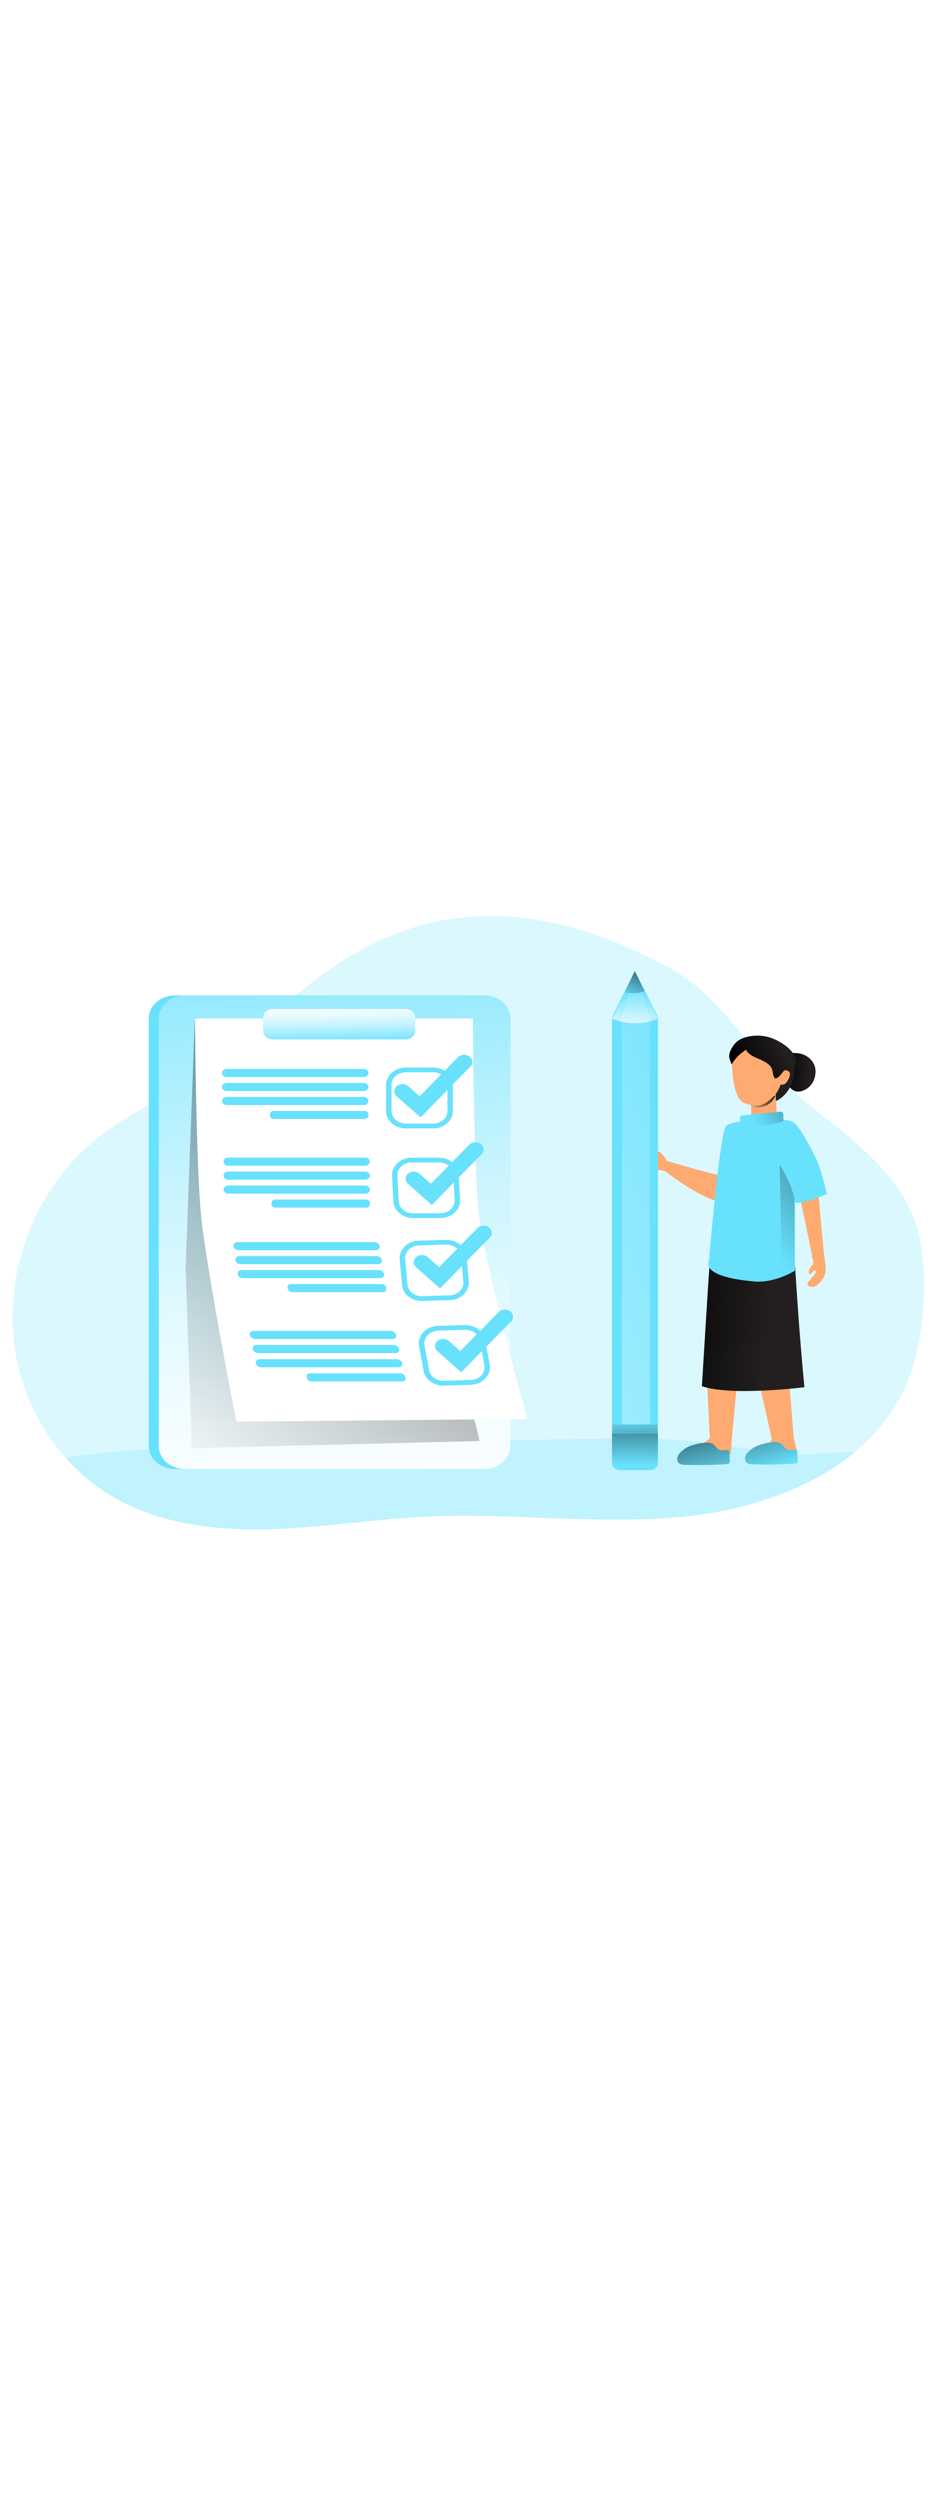 <svg id="_0248_checklist_1" xmlns="http://www.w3.org/2000/svg" xmlns:xlink="http://www.w3.org/1999/xlink" viewBox="0 0 500 500" data-imageid="checklist-1-18" imageName="Checklist 1" class="illustrations_image" style="width: 188px;"><defs><style>.cls-1_checklist-1-18{fill:url(#linear-gradient);}.cls-1_checklist-1-18,.cls-2_checklist-1-18,.cls-3_checklist-1-18,.cls-4_checklist-1-18,.cls-5_checklist-1-18,.cls-6_checklist-1-18,.cls-7_checklist-1-18,.cls-8_checklist-1-18,.cls-9_checklist-1-18,.cls-10_checklist-1-18,.cls-11_checklist-1-18,.cls-12_checklist-1-18,.cls-13_checklist-1-18,.cls-14_checklist-1-18,.cls-15_checklist-1-18,.cls-16_checklist-1-18,.cls-17_checklist-1-18,.cls-18_checklist-1-18,.cls-19_checklist-1-18,.cls-20_checklist-1-18,.cls-21_checklist-1-18,.cls-22_checklist-1-18,.cls-23_checklist-1-18{stroke-width:0px;}.cls-2_checklist-1-18{fill:url(#linear-gradient-11-checklist-1-18);}.cls-3_checklist-1-18{fill:url(#linear-gradient-12-checklist-1-18);}.cls-4_checklist-1-18{fill:url(#linear-gradient-13-checklist-1-18);}.cls-5_checklist-1-18{fill:url(#linear-gradient-10-checklist-1-18);}.cls-6_checklist-1-18{fill:url(#linear-gradient-17-checklist-1-18);}.cls-7_checklist-1-18{fill:url(#linear-gradient-16-checklist-1-18);}.cls-8_checklist-1-18{fill:url(#linear-gradient-15-checklist-1-18);}.cls-9_checklist-1-18{fill:url(#linear-gradient-18-checklist-1-18);}.cls-10_checklist-1-18{fill:url(#linear-gradient-14-checklist-1-18);}.cls-11_checklist-1-18{fill:url(#linear-gradient-4-checklist-1-18);}.cls-12_checklist-1-18{fill:url(#linear-gradient-2-checklist-1-18);}.cls-13_checklist-1-18{fill:url(#linear-gradient-3-checklist-1-18);}.cls-14_checklist-1-18{fill:url(#linear-gradient-8-checklist-1-18);}.cls-15_checklist-1-18{fill:url(#linear-gradient-9-checklist-1-18);}.cls-16_checklist-1-18{fill:url(#linear-gradient-7-checklist-1-18);}.cls-17_checklist-1-18{fill:url(#linear-gradient-5-checklist-1-18);}.cls-18_checklist-1-18{fill:url(#linear-gradient-6-checklist-1-18);}.cls-19_checklist-1-18{isolation:isolate;opacity:.24;}.cls-19_checklist-1-18,.cls-23_checklist-1-18{fill:#68e1fd;}.cls-20_checklist-1-18{fill:#231f20;}.cls-21_checklist-1-18{fill:#fff;}.cls-22_checklist-1-18{fill:#ffaa71;}</style><linearGradient id="linear-gradient-checklist-1-18" x1="277.32" y1="2390.03" x2="295.77" y2="2868.91" gradientTransform="translate(-33.28 2829.36) scale(1 -1)" gradientUnits="userSpaceOnUse"><stop offset="0" stop-color="#010101" stop-opacity="0"/><stop offset=".95" stop-color="#010101"/></linearGradient><linearGradient id="linear-gradient-2-checklist-1-18" x1="195.92" y1="2826.9" x2="221.96" y2="2411.34" gradientTransform="translate(-31 2855.73) scale(1 -1)" gradientUnits="userSpaceOnUse"><stop offset="0" stop-color="#fff" stop-opacity="0"/><stop offset=".14" stop-color="#fff" stop-opacity=".22"/><stop offset=".3" stop-color="#fff" stop-opacity=".45"/><stop offset=".45" stop-color="#fff" stop-opacity=".65"/><stop offset=".6" stop-color="#fff" stop-opacity=".8"/><stop offset=".73" stop-color="#fff" stop-opacity=".91"/><stop offset=".85" stop-color="#fff" stop-opacity=".98"/><stop offset=".94" stop-color="#fff"/></linearGradient><linearGradient id="linear-gradient-3-checklist-1-18" x1="106.83" y1="2473.29" x2="479.2" y2="2883.8" xlink:href="#linear-gradient-checklist-1-18"/><linearGradient id="linear-gradient-4-checklist-1-18" x1="211.85" y1="2715.28" x2="211.37" y2="2739.02" xlink:href="#linear-gradient-2-checklist-1-18"/><linearGradient id="linear-gradient-5-checklist-1-18" x1="464.68" y1="2673.44" x2="448.65" y2="2674.39" xlink:href="#linear-gradient-checklist-1-18"/><linearGradient id="linear-gradient-6-checklist-1-18" x1="399.75" y1="171.15" x2="412.95" y2="171.15" gradientUnits="userSpaceOnUse"><stop offset="0" stop-color="#231f20" stop-opacity="0"/><stop offset="1" stop-color="#231f20"/></linearGradient><linearGradient id="linear-gradient-7-checklist-1-18" x1="442.44" y1="2537.07" x2="375.46" y2="2542.72" xlink:href="#linear-gradient-checklist-1-18"/><linearGradient id="linear-gradient-8-checklist-1-18" x1="435.83" y1="2609.61" x2="547.79" y2="2723.03" gradientTransform="translate(-31 2855.73) scale(1 -1)" xlink:href="#linear-gradient-checklist-1-18"/><linearGradient id="linear-gradient-9-checklist-1-18" x1="435.32" y1="2647.23" x2="503.71" y2="2683.75" xlink:href="#linear-gradient-checklist-1-18"/><linearGradient id="linear-gradient-10-checklist-1-18" x1="411.63" y1="2455.23" x2="396.68" y2="2511.28" xlink:href="#linear-gradient-checklist-1-18"/><linearGradient id="linear-gradient-11-checklist-1-18" x1="445.62" y1="2463.46" x2="430.68" y2="2519.48" xlink:href="#linear-gradient-checklist-1-18"/><linearGradient id="linear-gradient-12-checklist-1-18" x1="449.92" y1="2687.27" x2="425.87" y2="2675.66" xlink:href="#linear-gradient-checklist-1-18"/><linearGradient id="linear-gradient-13-checklist-1-18" x1="472.15" y1="2645.57" x2="-184.18" y2="2382.36" gradientTransform="translate(-33.28 2829.36) scale(1 -1)" xlink:href="#linear-gradient-2-checklist-1-18"/><linearGradient id="linear-gradient-14-checklist-1-18" x1="393.75" y1="2481.3" x2="256.44" y2="2426.24" gradientTransform="translate(-33.28 2829.36) scale(1 -1)" xlink:href="#linear-gradient-2-checklist-1-18"/><linearGradient id="linear-gradient-15-checklist-1-18" x1="372.17" y1="2716.63" x2="370.26" y2="2682.06" gradientTransform="translate(-33.28 2829.36) scale(1 -1)" xlink:href="#linear-gradient-2-checklist-1-18"/><linearGradient id="linear-gradient-16-checklist-1-18" x1="369.26" y1="2711.96" x2="381.48" y2="2742.93" xlink:href="#linear-gradient-checklist-1-18"/><linearGradient id="linear-gradient-17-checklist-1-18" x1="368.86" y1="2516.65" x2="370.33" y2="2476.06" gradientTransform="translate(-31 2855.73) scale(1 -1)" xlink:href="#linear-gradient-checklist-1-18"/><linearGradient id="linear-gradient-18-checklist-1-18" x1="371.34" y1="2465.02" x2="371.59" y2="2516.64" xlink:href="#linear-gradient-checklist-1-18"/></defs><g id="background_checklist-1-18"><path class="cls-19_checklist-1-18 targetColor" d="M491.97,270.1c-.17,19.81-3.13,40.01-12.37,57.69-5.87,11.19-14.16,21.26-24.4,29.66-24.05,20.02-57.43,30.86-89.7,34.25-45.63,4.8-91.79-2.02-137.68.1-28.64,1.33-57.08,6.11-85.75,6.77-28.67.66-58.47-3.22-82.81-17.77-9.25-5.59-17.45-12.43-24.3-20.25-8.89-10.09-15.83-21.4-20.53-33.48-18.29-46.45-3.19-103.18,36.12-135.47,15.51-12.75,33.98-21.7,52.34-30.34,38.4-18.02,102.88-143.59,253.97-61.1,29.51,16.15,44.79,49.23,70.88,70.17,23.23,18.64,49.58,36.87,59.4,64.37,4.06,11.31,4.94,23.46,4.84,35.39Z" style="fill: rgb(104, 225, 253);"/><path class="cls-19_checklist-1-18 targetColor" d="M455.2,357.45c-24.05,20.02-57.43,30.86-89.7,34.25-45.63,4.8-91.79-2.02-137.68.1-28.64,1.33-57.08,6.11-85.75,6.77s-58.47-3.22-82.81-17.77c-9.25-5.59-17.45-12.43-24.3-20.25,2.34-.52,4.71-.92,7.1-1.2,48.13-5.73,96.84-6.42,145.41-7.08l132.58-1.84c14.69-.21,29.45-.41,44.1.84,18.73,1.59,37.12,5.52,55.85,7,11.88.95,23.5-.57,35.21-.84Z" style="fill: rgb(104, 225, 253);"/><path class="cls-1_checklist-1-18" d="M371.68,359.93c-89.63-4.36-179.46-4.43-269.1-.21-15.14.71-30.56,1.6-44.7,6.42,6.94,5.58,17.27,6.03,26.68,6.16,68.94.98,137.88,1.25,206.82.81,4.04,0,9.63-1.58,8.83-5.08-.24-1.05-1.12-2-1.05-3.06.13-1.95,2.96-2.65,5.21-2.74,5.98-.27,11.98,0,17.89.84,2.14.31,4.43.76,5.85,2.21,1.11,1.13,1.48,2.67,2.29,3.97,2.66,4.27,9.29,5.2,14.75,4.26,5.47-.94,10.55-3.21,16.08-3.45,4.87-.22,9.62,1.16,14.38,2.13,15.54,3.16,31.75,1.99,47.64.81,16.49-1.23,16.84-11.26.4-12.06-17.25-.82-34.69-.17-51.98-1.02Z"/></g><g id="checklist_checklist-1-18"><path class="cls-23_checklist-1-18 targetColor" d="M93.09,114.59h159.55c7.66,0,13.87,5.46,13.87,12.2v227.51c0,6.74-6.21,12.2-13.87,12.2H93.09c-7.66,0-13.87-5.46-13.87-12.2V126.8c0-6.74,6.21-12.2,13.87-12.2Z" style="fill: rgb(104, 225, 253);"/><path class="cls-23_checklist-1-18 targetColor" d="M98.41,114.59h159.55c7.66,0,13.87,5.46,13.87,12.2v227.51c0,6.74-6.21,12.2-13.87,12.2H98.41c-7.66,0-13.87-5.46-13.87-12.2V126.8c0-6.74,6.21-12.2,13.87-12.2Z" style="fill: rgb(104, 225, 253);"/><path class="cls-12_checklist-1-18" d="M98.41,114.59h159.55c7.66,0,13.87,5.46,13.87,12.2v227.51c0,6.74-6.21,12.2-13.87,12.2H98.41c-7.66,0-13.87-5.46-13.87-12.2V126.8c0-6.74,6.21-12.2,13.87-12.2Z"/><path class="cls-13_checklist-1-18" d="M98.85,259.51l4.9-132.68,141.76,2.63s-18.54,137.72-5.45,173.27c13.09,35.55,15.27,48.88,15.27,48.88l-153.21,3.82-3.27-95.92Z"/><path class="cls-21_checklist-1-18" d="M280.82,339.88l-154.98,1.44s-15.93-81.47-18.7-108.78c-2.72-26.31-3.34-105.71-3.34-105.71h147.99s.37,76.95,2.99,102.44c2.9,28.13,26.04,110.61,26.04,110.61Z"/><path class="cls-23_checklist-1-18 targetColor" d="M120.67,153.7h73.05c1.36,0,2.46.97,2.46,2.16h0c0,1.19-1.1,2.16-2.46,2.16h-73.05c-1.36,0-2.46-.97-2.46-2.16h0c0-1.19,1.1-2.16,2.46-2.16Z" style="fill: rgb(104, 225, 253);"/><path class="cls-23_checklist-1-18 targetColor" d="M120.67,161.14h73.05c1.36,0,2.46.97,2.46,2.16h0c0,1.19-1.1,2.16-2.46,2.16h-73.05c-1.36,0-2.46-.97-2.46-2.16h0c0-1.19,1.1-2.16,2.46-2.16Z" style="fill: rgb(104, 225, 253);"/><path class="cls-23_checklist-1-18 targetColor" d="M120.67,168.58h73.05c1.36,0,2.46.97,2.46,2.16h0c0,1.19-1.1,2.16-2.46,2.16h-73.05c-1.36,0-2.46-.97-2.46-2.16h0c0-1.19,1.1-2.16,2.46-2.16Z" style="fill: rgb(104, 225, 253);"/><path class="cls-23_checklist-1-18 targetColor" d="M145.74,176.02h48.43c1.11,0,2.01.79,2.01,1.77v.77c0,.98-.9,1.77-2.01,1.77h-48.43c-1.11,0-2.01-.79-2.01-1.77v-.77c0-.98.9-1.77,2.01-1.77Z" style="fill: rgb(104, 225, 253);"/><path class="cls-23_checklist-1-18 targetColor" d="M121.48,200.85h73.05c1.36,0,2.46.97,2.46,2.16h0c0,1.19-1.1,2.16-2.46,2.16h-73.05c-1.36,0-2.46-.97-2.46-2.16h0c0-1.19,1.1-2.16,2.46-2.16Z" style="fill: rgb(104, 225, 253);"/><path class="cls-23_checklist-1-18 targetColor" d="M121.48,208.28h73.05c1.36,0,2.46.97,2.46,2.16h0c0,1.19-1.1,2.16-2.46,2.16h-73.05c-1.36,0-2.46-.97-2.46-2.16h0c0-1.19,1.1-2.16,2.46-2.16Z" style="fill: rgb(104, 225, 253);"/><path class="cls-23_checklist-1-18 targetColor" d="M121.48,215.72h73.05c1.36,0,2.46.97,2.46,2.16h0c0,1.19-1.1,2.16-2.46,2.16h-73.05c-1.36,0-2.46-.97-2.46-2.16h0c0-1.19,1.1-2.16,2.46-2.16Z" style="fill: rgb(104, 225, 253);"/><path class="cls-23_checklist-1-18 targetColor" d="M146.56,223.15h48.43c1.11,0,2.01.79,2.01,1.77v.77c0,.98-.9,1.77-2.01,1.77h-48.43c-1.11,0-2.01-.79-2.01-1.77v-.77c0-.98.9-1.77,2.01-1.77Z" style="fill: rgb(104, 225, 253);"/><path class="cls-23_checklist-1-18 targetColor" d="M200.1,250.15h-73.06c-1.4-.04-2.56-.95-2.78-2.16h0c-.2-1,.57-1.95,1.7-2.13.14-.02.28-.03.42-.03h73.05c1.4.03,2.57.94,2.79,2.15h0c.2,1.01-.57,1.96-1.71,2.14-.14.02-.27.03-.41.03Z" style="fill: rgb(104, 225, 253);"/><path class="cls-23_checklist-1-18 targetColor" d="M201.23,257.57h-73.06c-1.42-.03-2.6-.96-2.8-2.19h0c-.19-1.01.58-1.96,1.72-2.13.13-.02.27-.03.4-.02h73.06c1.39.04,2.56.94,2.78,2.15h0c.22,1-.53,1.97-1.67,2.16-.14.02-.28.03-.43.03Z" style="fill: rgb(104, 225, 253);"/><path class="cls-23_checklist-1-18 targetColor" d="M202.36,264.99h-73.06c-1.39-.04-2.56-.94-2.78-2.15h0c-.2-1.01.57-1.96,1.71-2.14.14-.02.27-.03.41-.03h73.09c1.4.04,2.56.95,2.78,2.16h0c.19,1.01-.58,1.96-1.72,2.13-.14.02-.29.03-.43.02Z" style="fill: rgb(104, 225, 253);"/><path class="cls-23_checklist-1-18 targetColor" d="M203.93,272.42h-48.43c-1.14-.03-2.1-.77-2.28-1.76l-.12-.76c-.15-.83.49-1.62,1.44-1.75.1-.01.2-.02.3-.02h48.43c1.15.03,2.11.77,2.28,1.77l.11.76c.15.83-.5,1.62-1.45,1.75-.1.01-.19.02-.29.02Z" style="fill: rgb(104, 225, 253);"/><path class="cls-23_checklist-1-18 targetColor" d="M208.97,297.38h-73.06c-1.43-.05-2.63-.95-2.92-2.18h0c-.27-.94.38-1.9,1.45-2.13.18-.04.36-.06.54-.05h73.06c1.43.05,2.63.95,2.92,2.18h0c.27.94-.37,1.89-1.43,2.13-.18.04-.37.06-.56.05Z" style="fill: rgb(104, 225, 253);"/><path class="cls-23_checklist-1-18 targetColor" d="M210.59,304.88h-73.08c-1.43-.05-2.64-.96-2.92-2.19h0c-.27-.94.37-1.89,1.43-2.13.18-.04.36-.06.55-.05h73.06c1.43.05,2.63.95,2.92,2.18h0c.28.93-.36,1.89-1.42,2.14-.18.04-.36.06-.54.06Z" style="fill: rgb(104, 225, 253);"/><path class="cls-23_checklist-1-18 targetColor" d="M212.21,312.42h-73.06c-1.43-.05-2.63-.95-2.92-2.18h0c-.25-.95.42-1.89,1.49-2.11.16-.03.33-.05.49-.05h73.07c1.43.06,2.63.96,2.92,2.19h0c.24.95-.43,1.89-1.5,2.1-.16.03-.33.05-.49.04Z" style="fill: rgb(104, 225, 253);"/><path class="cls-23_checklist-1-18 targetColor" d="M214.27,319.95h-48.43c-1.17-.05-2.15-.79-2.4-1.79l-.16-.76c-.23-.76.29-1.54,1.16-1.74.15-.04.31-.05.47-.05h48.43c1.16.06,2.14.79,2.4,1.79l.17.76c.23.77-.3,1.55-1.17,1.75-.15.03-.31.05-.46.05Z" style="fill: rgb(104, 225, 253);"/><path class="cls-23_checklist-1-18 targetColor" d="M230.65,185.33h-14.56c-5.81,0-10.52-4.15-10.53-9.26v-13.86c0-5.11,4.72-9.26,10.53-9.26h14.56c5.81,0,10.52,4.15,10.53,9.26v13.89c-.02,5.1-4.73,9.23-10.53,9.23ZM216.09,155.46c-4.21,0-7.62,3.01-7.63,6.71v13.89c0,3.71,3.42,6.71,7.63,6.71h14.56c4.21,0,7.62-3.01,7.62-6.71v-13.86c0-3.7-3.41-6.71-7.62-6.71l-14.56-.03Z" style="fill: rgb(104, 225, 253);"/><path class="cls-23_checklist-1-18 targetColor" d="M234.48,233.02h-14.52c-5.63,0-10.27-3.89-10.52-8.84l-.69-13.61c-.26-5.11,4.23-9.44,10.04-9.67.16,0,.32,0,.48,0h14.54c5.61.02,10.22,3.92,10.46,8.85l.7,13.6c.26,5.11-4.23,9.44-10.04,9.67-.16,0-.32,0-.48,0h.03ZM219.24,203.44c-4.21,0-7.62,3-7.63,6.7,0,.1,0,.21,0,.31l.7,13.61c.18,3.58,3.53,6.41,7.61,6.4h14.55c4.21,0,7.62-3,7.63-6.7,0-.1,0-.21,0-.31l-.7-13.6c-.18-3.59-3.54-6.41-7.62-6.41h-14.54Z" style="fill: rgb(104, 225, 253);"/><path class="cls-23_checklist-1-18 targetColor" d="M224.56,277.14c-5.49,0-10.05-3.71-10.48-8.52l-1.24-13.57c-.46-5.1,3.86-9.57,9.66-9.98.15-.01.31-.02.47-.02l14.54-.44c5.6-.14,10.36,3.58,10.87,8.49l1.24,13.57c.46,5.11-3.87,9.58-9.68,9.98-.15.01-.3.02-.45.02l-14.54.44-.38.03ZM237.88,247.14h-.28l-14.54.44c-4.21.14-7.51,3.25-7.35,6.96,0,.1.01.19.02.29l1.24,13.57c.34,3.57,3.79,6.28,7.86,6.17l14.54-.45c4.21-.13,7.5-3.23,7.35-6.93,0-.1-.01-.21-.02-.31l-1.24-13.57c-.31-3.48-3.61-6.17-7.58-6.17h0Z" style="fill: rgb(104, 225, 253);"/><path class="cls-23_checklist-1-18 targetColor" d="M235.97,322.12c-5.17,0-9.58-3.29-10.41-7.78l-2.43-13.23c-.93-5.05,2.96-9.81,8.7-10.63.44-.06.88-.1,1.32-.11l14.41-.44c5.29-.12,9.87,3.2,10.76,7.78l2.43,13.23c.93,5.06-2.97,9.82-8.72,10.63-.43.06-.87.1-1.3.11l-14.41.44h-.34ZM247.95,292.47h-.27l-14.41.44c-4.21.14-7.49,3.26-7.33,6.97.01.27.04.55.09.82l2.44,13.23c.65,3.32,3.98,5.72,7.81,5.64l14.41-.44c4.2-.12,7.49-3.22,7.35-6.92-.01-.29-.04-.57-.1-.86l-2.43-13.24c-.61-3.26-3.81-5.65-7.57-5.64Z" style="fill: rgb(104, 225, 253);"/><path class="cls-23_checklist-1-18 targetColor" d="M145.31,121.79h70.64c2.85,0,5.16,2.03,5.16,4.54v7.1c0,2.51-2.31,4.54-5.16,4.54h-70.64c-2.85,0-5.16-2.03-5.16-4.54v-7.1c0-2.51,2.31-4.54,5.16-4.54Z" style="fill: rgb(104, 225, 253);"/><path class="cls-11_checklist-1-18" d="M145.31,121.79h70.64c2.85,0,5.16,2.03,5.16,4.54v7.1c0,2.51-2.31,4.54-5.16,4.54h-70.64c-2.85,0-5.16-2.03-5.16-4.54v-7.1c0-2.51,2.31-4.54,5.16-4.54Z"/><path class="cls-23_checklist-1-18 targetColor" d="M223.94,179.48l-12.72-11.17c-1.7-1.5-1.7-3.93,0-5.42s4.46-1.5,6.16,0l6.07,5.35,20.39-20.75c1.57-1.6,4.33-1.78,6.15-.39,1.82,1.39,2.02,3.81.45,5.41h0l-26.5,26.98Z" style="fill: rgb(104, 225, 253);"/><path class="cls-23_checklist-1-18 targetColor" d="M229.94,226.03l-12.71-11.19c-1.7-1.5-1.7-3.93,0-5.42,1.7-1.5,4.46-1.5,6.16,0h0l6.07,5.35,20.39-20.75c1.57-1.6,4.33-1.78,6.15-.39,1.82,1.39,2.02,3.81.45,5.41h0l-26.5,27Z" style="fill: rgb(104, 225, 253);"/><path class="cls-23_checklist-1-18 targetColor" d="M234.3,270.41l-12.72-11.21c-1.7-1.5-1.7-3.93,0-5.42,1.7-1.5,4.46-1.5,6.16,0l6.07,5.35,20.39-20.75c1.57-1.6,4.32-1.78,6.14-.39,1.82,1.38,2.02,3.8.45,5.4h0l-26.49,27.03Z" style="fill: rgb(104, 225, 253);"/><path class="cls-23_checklist-1-18 targetColor" d="M245.6,315.04l-12.71-11.2c-1.7-1.5-1.7-3.92,0-5.42s4.46-1.49,6.16,0h0l6.07,5.35,20.39-20.74c1.57-1.6,4.33-1.78,6.15-.39,1.82,1.39,2.02,3.81.45,5.41l-26.51,26.99Z" style="fill: rgb(104, 225, 253);"/></g><g id="character_checklist-1-18"><path class="cls-22_checklist-1-18" d="M433.07,255.94l-7.44-35.74h10.21s2.34,28.6,3.47,36.35l-6.25-.6Z"/><path class="cls-22_checklist-1-18" d="M438.8,253.98s1.43,5.58.59,8.68c-.84,3.11-4.34,6.73-6.32,6.94s-3.19-.64-3.05-1.83,5.21-5.39,4.43-6.73-2.78,2.73-3.47,1.74-.4-2.51,1.35-4.45c1.74-1.93,0-4.63,0-4.63,0,0,5.24-2.05,6.47.26Z"/><path class="cls-20_checklist-1-18" d="M418.87,146.1c2.13-1.38,6.45-.91,8.59-.15,3.13,1.13,5.5,3.47,6.4,6.34.39,1.33.5,2.71.33,4.07-.31,3-1.78,6.03-4.55,7.82-5.8,3.73-9.37.27-11.09-4.38-1.09-2.63-1.45-5.46-1.02-8.23.31-2.1-.78-3.76,1.07-5.26l.28-.2Z"/><path class="cls-17_checklist-1-18" d="M418.87,146.1c2.13-1.38,6.45-.91,8.59-.15,3.13,1.13,5.5,3.47,6.4,6.34.39,1.33.5,2.71.33,4.07-.31,3-1.78,6.03-4.55,7.82-5.8,3.73-9.37.27-11.09-4.38-1.09-2.63-1.45-5.46-1.02-8.23.31-2.1-.78-3.76,1.07-5.26l.28-.2Z"/><ellipse class="cls-20_checklist-1-18" cx="406.72" cy="154.66" rx="16.07" ry="17.64"/><path class="cls-22_checklist-1-18" d="M355.71,203.34s-2.95-4.58-4.23-5.26-3.54-2.57-4.2-2.14c-1.19.76,3.93,4.77-.63,4.47-.72-.05-4.38,0-6.15,1.46-1.36,1.14-1.41,3.03-.12,4.22.09.08.19.16.29.24,1.2.72,5.31,1.05,7.53.99,2.22-.06,4.83.22,6.34,1.02"/><path class="cls-22_checklist-1-18" d="M387.21,183.89s-2.11,5.84-2.32,8.99-1.89,16.41-2.46,17.05-27.57-7.43-27.57-7.43c0,0-1.63,2.02-.33,5.84,0,0,20.06,15.97,32.2,16.6s10.58-24.68,10.58-24.68"/><path class="cls-22_checklist-1-18" d="M410.96,350.41l-2.23,4.44c1.32-.4,7.64,4.07,10.48,4.08,1.87-.07,3.67-.65,5.15-1.66l-1.79-8.04-3.18-39.81-17.12,2.18,8.69,38.81Z"/><path class="cls-22_checklist-1-18" d="M377.96,350.08l-3.29,2.71c1.39-.09,6.24,5.62,9,6.26,1.83.34,3.74.18,5.47-.47l.54-8.19,3.47-36.85-16.88,1.46,1.69,35.09Z"/><path class="cls-22_checklist-1-18" d="M413,166.43l.69,12.82c-1.55,1.99-4.21,3.09-6.94,2.86-7.03-.69-6.73-2.52-6.73-2.52,0,0,0-9.25-.28-11.32"/><path class="cls-18_checklist-1-18" d="M411.33,170.6l1.62-2.58-13.2,1.29c.1.76.17,2.63.21,4.58,4.2,1.1,8.73-.22,11.37-3.29Z"/><path class="cls-20_checklist-1-18" d="M423.4,259.2s2.12,35.26,4.94,63.79c0,0-38.74,4.91-54.56-.55,0,0,3.4-56.85,4.11-65.01l45.51,1.77Z"/><path class="cls-16_checklist-1-18" d="M423.4,259.2s2.12,35.26,4.94,63.79c0,0-38.74,4.91-54.56-.55,0,0,3.4-56.85,4.11-65.01l45.51,1.77Z"/><path class="cls-23_checklist-1-18 targetColor" d="M423.41,183.15s-.07-2.52-9.99-2.6c-7.23-.06-9.75-.58-14.89.28-9.37,1.57-10.41,2.09-11.85,3.15-3.39,2.57-9.15,71.79-9.15,71.79,0,0-5.75,8.31,24.04,10.98,11.02.99,21.7-5.73,21.7-5.73l.14-77.89Z" style="fill: rgb(104, 225, 253);"/><path class="cls-22_checklist-1-18" d="M418.49,145.68s-.58,16.41-6.01,22.03c-5.72,5.93-8.97,6.65-15.92,4.23-5.9-2.07-6.6-16.28-6.8-20.38-.51-10.62,17.99-19.77,28.73-5.88Z"/><polygon class="cls-14_checklist-1-18" points="422.8 194.39 423.23 261.01 416.39 264.48 415.16 205.64 422.8 194.39"/><path class="cls-23_checklist-1-18 targetColor" d="M417.04,177.7l.13,3c.02.49-.29.94-.78,1.16,0,0-5.35,1.6-14.61,2.02l-6.8-1.53c-.5-.18-.84-.6-.87-1.08l-.1-1.49c-.04-.66.51-1.24,1.26-1.32l20.14-2.01c.78-.09,1.5.39,1.61,1.08,0,.05.01.1.01.16Z" style="fill: rgb(104, 225, 253);"/><path class="cls-15_checklist-1-18" d="M417.04,177.7l.13,3c.02.49-.29.94-.78,1.16,0,0-5.35,1.6-14.61,2.02l-6.8-1.53c-.5-.18-.84-.6-.87-1.08l-.1-1.49c-.04-.66.51-1.24,1.26-1.32l20.14-2.01c.78-.09,1.5.39,1.61,1.08,0,.05.01.1.01.16Z"/><path class="cls-22_checklist-1-18" d="M416.33,156.09s.3-2.47,3.06-1.41c2.77,1.07.16,5.35-.91,6.55s-3.14.82-3.14.82"/><polygon class="cls-23_checklist-1-18 targetColor" points="420.71 144.69 421.81 148.57 420 148.57 418.49 142.65 420.71 144.69" style="fill: rgb(104, 225, 253);"/><path class="cls-23_checklist-1-18 targetColor" d="M423.03,182.46s4.08,3.38,11.59,19.22c3.06,6.48,5.62,18.54,5.62,18.54,0,0-10.47,4.73-16.64,4.73-2.76-14.09-9.39-19.55-10.62-26.05-1.23-6.5,6.32-17.69,10.05-16.44Z" style="fill: rgb(104, 225, 253);"/><path class="cls-23_checklist-1-18 targetColor" d="M369.55,353.58c-3.02.75-5.69,2.34-7.62,4.52-.77.86-1.23,1.9-1.35,2.99-.09,1.11.52,2.17,1.59,2.76.73.29,1.53.42,2.33.4,7.42.28,14.84.16,22.24-.34.63.03,1.24-.18,1.67-.59.2-.34.27-.73.21-1.12l-.21-4.09c.04-.46-.1-.91-.38-1.3-.82-.89-2.43-.15-3.72-.21-2.6-.12-3.26-2.97-5.41-3.76-2.45-.9-6.91.08-9.36.74Z" style="fill: rgb(104, 225, 253);"/><path class="cls-23_checklist-1-18 targetColor" d="M405.68,353.35c-3.03.75-5.7,2.33-7.62,4.52-.77.86-1.24,1.9-1.35,2.99-.09,1.11.52,2.17,1.6,2.75.73.29,1.53.43,2.33.4,7.42.28,14.84.16,22.24-.35.85.17,1.7-.3,1.89-1.05.06-.21.05-.44,0-.65l-.21-4.1c.04-.46-.1-.91-.38-1.29-.82-.89-2.43-.15-3.73-.21-2.6-.12-3.25-2.97-5.4-3.77-2.49-.9-6.94.08-9.36.75Z" style="fill: rgb(104, 225, 253);"/><path class="cls-5_checklist-1-18" d="M369.55,353.58c-3.02.75-5.69,2.34-7.62,4.52-.77.86-1.23,1.9-1.35,2.99-.09,1.11.52,2.17,1.59,2.76.73.29,1.53.42,2.33.4,7.42.28,14.84.16,22.24-.34.63.03,1.24-.18,1.67-.59.2-.34.27-.73.21-1.12l-.21-4.09c.04-.46-.1-.91-.38-1.3-.82-.89-2.43-.15-3.72-.21-2.6-.12-3.26-2.97-5.41-3.76-2.45-.9-6.91.08-9.36.74Z"/><path class="cls-2_checklist-1-18" d="M405.68,353.35c-3.03.75-5.7,2.33-7.62,4.52-.77.86-1.24,1.9-1.35,2.99-.09,1.11.52,2.17,1.6,2.75.73.29,1.53.43,2.33.4,7.42.28,14.84.16,22.24-.35.85.17,1.7-.3,1.89-1.05.06-.21.05-.44,0-.65l-.21-4.1c.04-.46-.1-.91-.38-1.29-.82-.89-2.43-.15-3.73-.21-2.6-.12-3.25-2.97-5.4-3.77-2.49-.9-6.94.08-9.36.75Z"/><path class="cls-20_checklist-1-18" d="M390.15,141.86c-.29.45-.56.92-.82,1.43-.73,1.33-1.08,2.8-1.02,4.28,0,.61,1.35,3.53,1.21,3.77,1.79-3.14,4.44-5.84,7.72-7.85,1.23,2.45,4.23,3.77,6.94,4.92s5.73,2.57,6.79,5.09c.74,1.73.46,3.82,1.74,5.28,3.15-.37,3.84-4.85,6.94-5.35.56-.09,1.15,0,1.74-.14,1.44-.37,2.45-1.52,2.49-2.84.49-5.78-7.48-11.15-12.8-13.08-4.98-1.85-10.59-1.85-15.57,0-2.33.91-4.22,2.5-5.35,4.51Z"/><path class="cls-3_checklist-1-18" d="M390.15,141.86c-.29.45-.56.92-.82,1.43-.73,1.33-1.08,2.8-1.02,4.28,0,.61,1.35,3.53,1.21,3.77,1.79-3.14,4.44-5.84,7.72-7.85,1.23,2.45,4.23,3.77,6.94,4.92s5.73,2.57,6.79,5.09c.74,1.73.46,3.82,1.74,5.28,3.15-.37,3.84-4.85,6.94-5.35.56-.09,1.15,0,1.74-.14,1.44-.37,2.45-1.52,2.49-2.84.49-5.78-7.48-11.15-12.8-13.08-4.98-1.85-10.59-1.85-15.57,0-2.33.91-4.22,2.5-5.35,4.51Z"/><path class="cls-23_checklist-1-18 targetColor" d="M349.99,125.39l-10.54-21.06-.87-1.79c-.03-.06-.08-.1-.15-.13-.18-.17-.49-.17-.67,0-.05.04-.08.09-.11.14l-11.42,22.85c-.23.48-.35,1-.35,1.53v220.65h24.46V126.92c0-.53-.11-1.05-.35-1.54ZM350.13,347.43h-24.12v-4.68h24.12v4.68Z" style="fill: rgb(104, 225, 253);"/><path class="cls-4_checklist-1-18" d="M346.13,126.92v215.83h-14.99V126.89c-.01-.51.06-1.03.2-1.53l7-22.85s.02-.09.05-.13c.15-.21.41-.15.49.13l.56,1.79,6.45,21.06c.16.51.24,1.03.23,1.56Z"/><path class="cls-10_checklist-1-18" d="M331.14,347.43h14.99v15.9c0,2.09-1.2,3.78-2.65,3.78h-9.73c-1.46,0-2.6-1.69-2.6-3.78v-15.9Z"/><path class="cls-8_checklist-1-18" d="M350.33,126.92c-7.72,3.31-16.74,3.31-24.46,0l7.2-13.85,5.46-10.5,4.7,9.74,7.09,14.62Z"/><path class="cls-23_checklist-1-18 targetColor" d="M343.24,112.27c-3.18,1.31-6.78,1.58-10.16.76l5.46-10.5,4.7,9.74Z" style="fill: rgb(104, 225, 253);"/><path class="cls-7_checklist-1-18" d="M343.24,112.27c-3.47,1.53-7.81,1.27-10.74.66l5.48-11.3,5.26,10.64Z"/><rect class="cls-23_checklist-1-18 targetColor" x="326.03" y="342.75" width="24.11" height="4.68" style="fill: rgb(104, 225, 253);"/><rect class="cls-6_checklist-1-18" x="326.03" y="342.75" width="24.11" height="4.68"/><path class="cls-23_checklist-1-18 targetColor" d="M350.33,347.56v15.77c0,2.08-1.91,3.78-4.28,3.78-.02,0-.04,0-.06,0h-15.82c-2.37,0-4.29-1.68-4.3-3.77v-15.79h24.46Z" style="fill: rgb(104, 225, 253);"/><path class="cls-9_checklist-1-18" d="M350.33,347.56v15.77c0,2.08-1.91,3.78-4.28,3.78-.02,0-.04,0-.06,0h-15.82c-2.37,0-4.29-1.68-4.3-3.77v-15.79h24.46Z"/></g></svg>